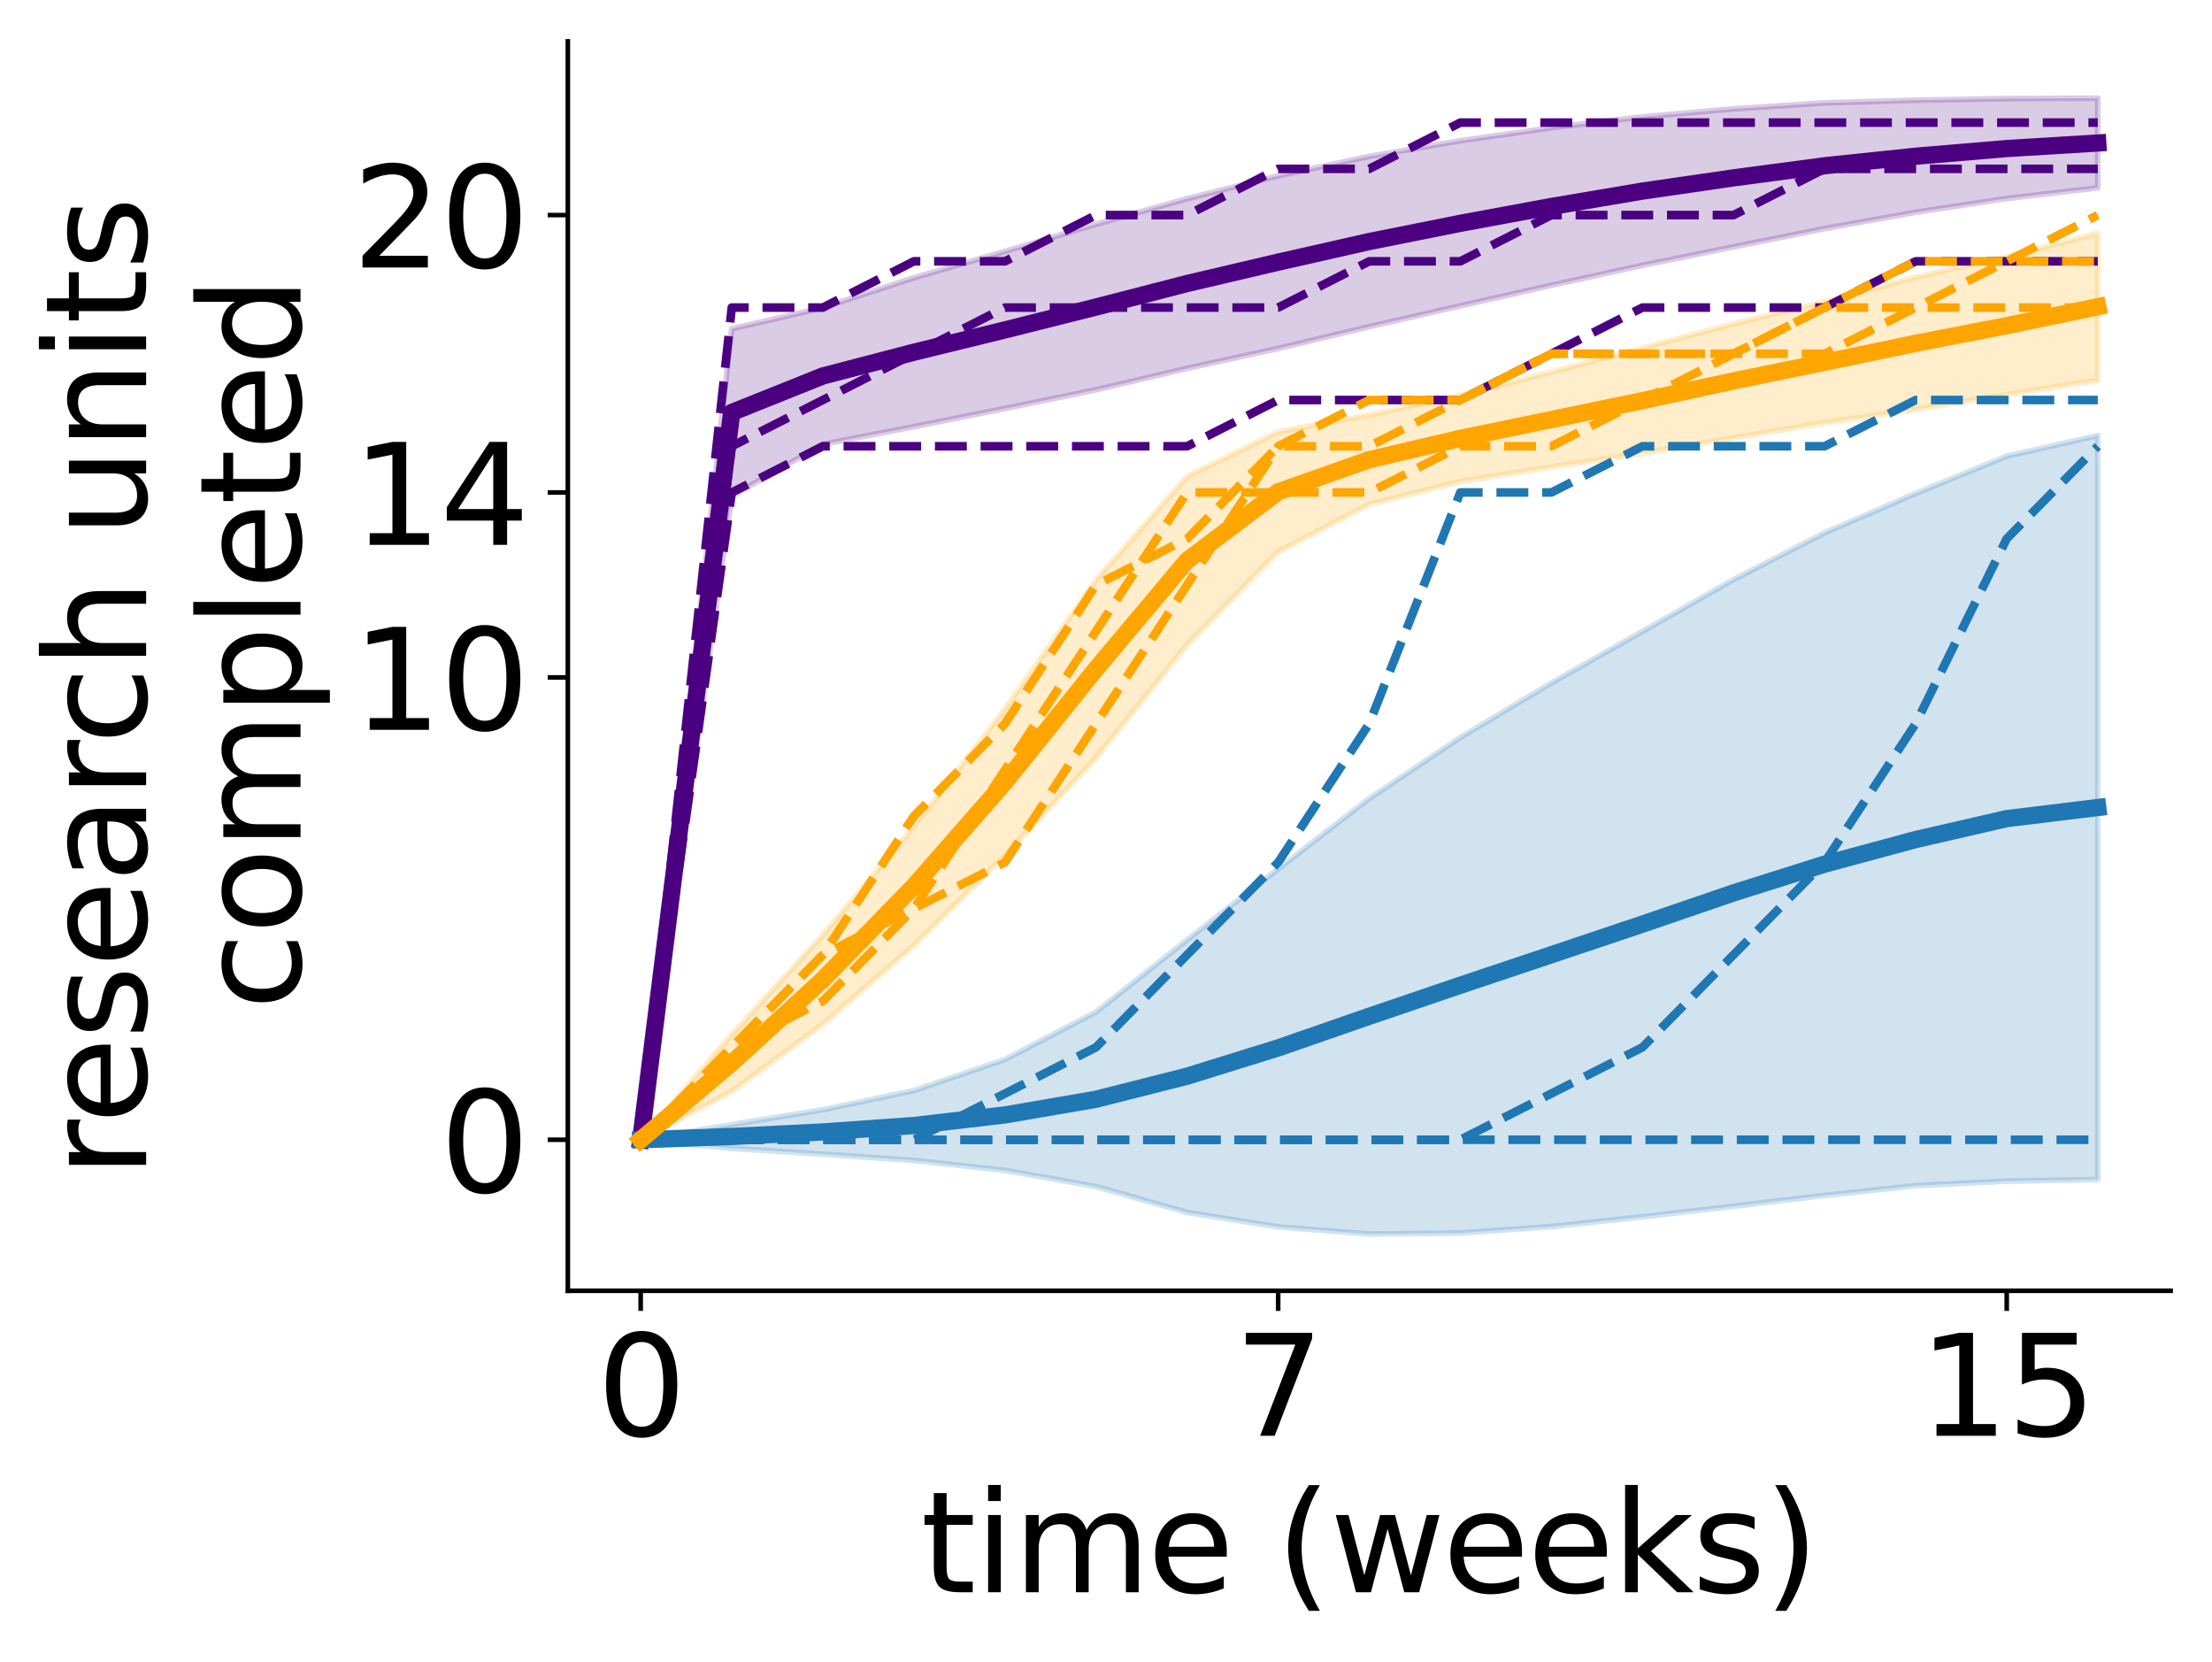 <?xml version="1.0" encoding="utf-8" standalone="no"?>
<!DOCTYPE svg PUBLIC "-//W3C//DTD SVG 1.1//EN"
  "http://www.w3.org/Graphics/SVG/1.1/DTD/svg11.dtd">
<svg xmlns:xlink="http://www.w3.org/1999/xlink" width="385.042pt" height="289.295pt" viewBox="0 0 385.042 289.295" xmlns="http://www.w3.org/2000/svg" version="1.1">
 <defs>
  <style type="text/css">*{stroke-linejoin: round; stroke-linecap: butt}</style>
 </defs>
 <g id="figure_1">
  <g id="patch_1">
   <path d="M -0 289.295 
L 385.042 289.295 
L 385.042 0 
L -0 0 
z
" style="fill: #ffffff"/>
  </g>
  <g id="axes_1">
   <g id="patch_2">
    <path d="M 98.842 224.64 
L 377.842 224.64 
L 377.842 7.2 
L 98.842 7.2 
z
" style="fill: #ffffff"/>
   </g>
   <g id="PolyCollection_1">
    <defs>
     <path id="mb1143b1d46" d="M 111.524 -90.939 
L 111.524 -90.939 
L 127.376 -202.954 
L 143.229 -211.973 
L 159.081 -215.042 
L 174.933 -218.208 
L 190.785 -221.46 
L 206.638 -225.19 
L 222.49 -228.659 
L 238.342 -232.441 
L 254.195 -236.064 
L 270.047 -239.65 
L 285.899 -243.117 
L 301.751 -246.334 
L 317.604 -249.51 
L 333.456 -252.356 
L 349.308 -254.753 
L 365.16 -256.605 
L 365.16 -272.211 
L 365.16 -272.211 
L 349.308 -272.132 
L 333.456 -271.857 
L 317.604 -271.389 
L 301.751 -270.349 
L 285.899 -268.963 
L 270.047 -267.071 
L 254.195 -264.799 
L 238.342 -262.082 
L 222.49 -258.687 
L 206.638 -254.721 
L 190.785 -250.26 
L 174.933 -245.546 
L 159.081 -240.955 
L 143.229 -235.753 
L 127.376 -232.075 
L 111.524 -90.939 
z
" style="stroke: #4b0082; stroke-opacity: 0.2"/>
    </defs>
    <g clip-path="url(#pa54cd7e63d)">
     <use xlink:href="#mb1143b1d46" x="0" y="289.295" style="fill: #4b0082; fill-opacity: 0.2; stroke: #4b0082; stroke-opacity: 0.2"/>
    </g>
   </g>
   <g id="PolyCollection_2">
    <defs>
     <path id="mcc046ccbb8" d="M 111.524 -90.939 
L 111.524 -90.939 
L 127.376 -89.443 
L 143.229 -88.436 
L 159.081 -87.336 
L 174.933 -85.615 
L 190.785 -82.8 
L 206.638 -78.288 
L 222.49 -75.781 
L 238.342 -74.539 
L 254.195 -74.712 
L 270.047 -75.836 
L 285.899 -77.528 
L 301.751 -79.377 
L 317.604 -81.246 
L 333.456 -82.946 
L 349.308 -83.747 
L 365.16 -84.015 
L 365.16 -213.503 
L 365.16 -213.503 
L 349.308 -209.909 
L 333.456 -203.42 
L 317.604 -196.559 
L 301.751 -188.418 
L 285.899 -179.405 
L 270.047 -170.443 
L 254.195 -160.946 
L 238.342 -150.322 
L 222.49 -138.072 
L 206.638 -125.717 
L 190.785 -113.174 
L 174.933 -104.904 
L 159.081 -99.498 
L 143.229 -96.161 
L 127.376 -93.576 
L 111.524 -90.939 
z
" style="stroke: #1f77b4; stroke-opacity: 0.2"/>
    </defs>
    <g clip-path="url(#pa54cd7e63d)">
     <use xlink:href="#mcc046ccbb8" x="0" y="289.295" style="fill: #1f77b4; fill-opacity: 0.2; stroke: #1f77b4; stroke-opacity: 0.2"/>
    </g>
   </g>
   <g id="PolyCollection_3">
    <defs>
     <path id="m0588cdeda9" d="M 111.524 -90.939 
L 111.524 -90.939 
L 127.376 -99.349 
L 143.229 -111.04 
L 159.081 -124.764 
L 174.933 -140.433 
L 190.785 -157.396 
L 206.638 -177.118 
L 222.49 -193.252 
L 238.342 -201.523 
L 254.195 -205.505 
L 270.047 -208.023 
L 285.899 -210.404 
L 301.751 -213.088 
L 317.604 -215.716 
L 333.456 -218.027 
L 349.308 -220.62 
L 365.16 -223.149 
L 365.16 -248.683 
L 365.16 -248.683 
L 349.308 -244.631 
L 333.456 -241.076 
L 317.604 -236.773 
L 301.751 -232.932 
L 285.899 -228.744 
L 270.047 -224.544 
L 254.195 -220.513 
L 238.342 -217.075 
L 222.49 -214.146 
L 206.638 -206.383 
L 190.785 -188.368 
L 174.933 -165.904 
L 159.081 -145.397 
L 143.229 -126.582 
L 127.376 -109.226 
L 111.524 -90.939 
z
" style="stroke: #ffa500; stroke-opacity: 0.2"/>
    </defs>
    <g clip-path="url(#pa54cd7e63d)">
     <use xlink:href="#m0588cdeda9" x="0" y="289.295" style="fill: #ffa500; fill-opacity: 0.2; stroke: #ffa500; stroke-opacity: 0.2"/>
    </g>
   </g>
   <g id="matplotlib.axis_1">
    <g id="xtick_1">
     <g id="line2d_1">
      <defs>
       <path id="ma0739adc99" d="M 0 0 
L 0 3.5 
" style="stroke: #000000; stroke-width: 0.8"/>
      </defs>
      <g>
       <use xlink:href="#ma0739adc99" x="111.524" y="224.64" style="stroke: #000000; stroke-width: 0.8"/>
      </g>
     </g>
     <g id="text_1">
      <!-- 0 -->
      <g transform="translate(103.889 249.876) scale(0.24 -0.24)">
       <defs>
        <path id="DejaVuSans-30" d="M 2034 4250 
Q 1547 4250 1301 3770 
Q 1056 3291 1056 2328 
Q 1056 1369 1301 889 
Q 1547 409 2034 409 
Q 2525 409 2770 889 
Q 3016 1369 3016 2328 
Q 3016 3291 2770 3770 
Q 2525 4250 2034 4250 
z
M 2034 4750 
Q 2819 4750 3233 4129 
Q 3647 3509 3647 2328 
Q 3647 1150 3233 529 
Q 2819 -91 2034 -91 
Q 1250 -91 836 529 
Q 422 1150 422 2328 
Q 422 3509 836 4129 
Q 1250 4750 2034 4750 
z
" transform="scale(0.016)"/>
       </defs>
       <use xlink:href="#DejaVuSans-30"/>
      </g>
     </g>
    </g>
    <g id="xtick_2">
     <g id="line2d_2">
      <g>
       <use xlink:href="#ma0739adc99" x="222.49" y="224.64" style="stroke: #000000; stroke-width: 0.8"/>
      </g>
     </g>
     <g id="text_2">
      <!-- 7 -->
      <g transform="translate(214.855 249.876) scale(0.24 -0.24)">
       <defs>
        <path id="DejaVuSans-37" d="M 525 4666 
L 3525 4666 
L 3525 4397 
L 1831 0 
L 1172 0 
L 2766 4134 
L 525 4134 
L 525 4666 
z
" transform="scale(0.016)"/>
       </defs>
       <use xlink:href="#DejaVuSans-37"/>
      </g>
     </g>
    </g>
    <g id="xtick_3">
     <g id="line2d_3">
      <g>
       <use xlink:href="#ma0739adc99" x="349.308" y="224.64" style="stroke: #000000; stroke-width: 0.8"/>
      </g>
     </g>
     <g id="text_3">
      <!-- 15 -->
      <g transform="translate(334.038 249.876) scale(0.24 -0.24)">
       <defs>
        <path id="DejaVuSans-31" d="M 794 531 
L 1825 531 
L 1825 4091 
L 703 3866 
L 703 4441 
L 1819 4666 
L 2450 4666 
L 2450 531 
L 3481 531 
L 3481 0 
L 794 0 
L 794 531 
z
" transform="scale(0.016)"/>
        <path id="DejaVuSans-35" d="M 691 4666 
L 3169 4666 
L 3169 4134 
L 1269 4134 
L 1269 2991 
Q 1406 3038 1543 3061 
Q 1681 3084 1819 3084 
Q 2600 3084 3056 2656 
Q 3513 2228 3513 1497 
Q 3513 744 3044 326 
Q 2575 -91 1722 -91 
Q 1428 -91 1123 -41 
Q 819 9 494 109 
L 494 744 
Q 775 591 1075 516 
Q 1375 441 1709 441 
Q 2250 441 2565 725 
Q 2881 1009 2881 1497 
Q 2881 1984 2565 2268 
Q 2250 2553 1709 2553 
Q 1456 2553 1204 2497 
Q 953 2441 691 2322 
L 691 4666 
z
" transform="scale(0.016)"/>
       </defs>
       <use xlink:href="#DejaVuSans-31"/>
       <use xlink:href="#DejaVuSans-35" x="63.623"/>
      </g>
     </g>
    </g>
    <g id="text_4">
     <!-- time (weeks) -->
     <g transform="translate(160.273 277.104) scale(0.24 -0.24)">
      <defs>
       <path id="DejaVuSans-74" d="M 1172 4494 
L 1172 3500 
L 2356 3500 
L 2356 3053 
L 1172 3053 
L 1172 1153 
Q 1172 725 1289 603 
Q 1406 481 1766 481 
L 2356 481 
L 2356 0 
L 1766 0 
Q 1100 0 847 248 
Q 594 497 594 1153 
L 594 3053 
L 172 3053 
L 172 3500 
L 594 3500 
L 594 4494 
L 1172 4494 
z
" transform="scale(0.016)"/>
       <path id="DejaVuSans-69" d="M 603 3500 
L 1178 3500 
L 1178 0 
L 603 0 
L 603 3500 
z
M 603 4863 
L 1178 4863 
L 1178 4134 
L 603 4134 
L 603 4863 
z
" transform="scale(0.016)"/>
       <path id="DejaVuSans-6d" d="M 3328 2828 
Q 3544 3216 3844 3400 
Q 4144 3584 4550 3584 
Q 5097 3584 5394 3201 
Q 5691 2819 5691 2113 
L 5691 0 
L 5113 0 
L 5113 2094 
Q 5113 2597 4934 2840 
Q 4756 3084 4391 3084 
Q 3944 3084 3684 2787 
Q 3425 2491 3425 1978 
L 3425 0 
L 2847 0 
L 2847 2094 
Q 2847 2600 2669 2842 
Q 2491 3084 2119 3084 
Q 1678 3084 1418 2786 
Q 1159 2488 1159 1978 
L 1159 0 
L 581 0 
L 581 3500 
L 1159 3500 
L 1159 2956 
Q 1356 3278 1631 3431 
Q 1906 3584 2284 3584 
Q 2666 3584 2933 3390 
Q 3200 3197 3328 2828 
z
" transform="scale(0.016)"/>
       <path id="DejaVuSans-65" d="M 3597 1894 
L 3597 1613 
L 953 1613 
Q 991 1019 1311 708 
Q 1631 397 2203 397 
Q 2534 397 2845 478 
Q 3156 559 3463 722 
L 3463 178 
Q 3153 47 2828 -22 
Q 2503 -91 2169 -91 
Q 1331 -91 842 396 
Q 353 884 353 1716 
Q 353 2575 817 3079 
Q 1281 3584 2069 3584 
Q 2775 3584 3186 3129 
Q 3597 2675 3597 1894 
z
M 3022 2063 
Q 3016 2534 2758 2815 
Q 2500 3097 2075 3097 
Q 1594 3097 1305 2825 
Q 1016 2553 972 2059 
L 3022 2063 
z
" transform="scale(0.016)"/>
       <path id="DejaVuSans-20" transform="scale(0.016)"/>
       <path id="DejaVuSans-28" d="M 1984 4856 
Q 1566 4138 1362 3434 
Q 1159 2731 1159 2009 
Q 1159 1288 1364 580 
Q 1569 -128 1984 -844 
L 1484 -844 
Q 1016 -109 783 600 
Q 550 1309 550 2009 
Q 550 2706 781 3412 
Q 1013 4119 1484 4856 
L 1984 4856 
z
" transform="scale(0.016)"/>
       <path id="DejaVuSans-77" d="M 269 3500 
L 844 3500 
L 1563 769 
L 2278 3500 
L 2956 3500 
L 3675 769 
L 4391 3500 
L 4966 3500 
L 4050 0 
L 3372 0 
L 2619 2869 
L 1863 0 
L 1184 0 
L 269 3500 
z
" transform="scale(0.016)"/>
       <path id="DejaVuSans-6b" d="M 581 4863 
L 1159 4863 
L 1159 1991 
L 2875 3500 
L 3609 3500 
L 1753 1863 
L 3688 0 
L 2938 0 
L 1159 1709 
L 1159 0 
L 581 0 
L 581 4863 
z
" transform="scale(0.016)"/>
       <path id="DejaVuSans-73" d="M 2834 3397 
L 2834 2853 
Q 2591 2978 2328 3040 
Q 2066 3103 1784 3103 
Q 1356 3103 1142 2972 
Q 928 2841 928 2578 
Q 928 2378 1081 2264 
Q 1234 2150 1697 2047 
L 1894 2003 
Q 2506 1872 2764 1633 
Q 3022 1394 3022 966 
Q 3022 478 2636 193 
Q 2250 -91 1575 -91 
Q 1294 -91 989 -36 
Q 684 19 347 128 
L 347 722 
Q 666 556 975 473 
Q 1284 391 1588 391 
Q 1994 391 2212 530 
Q 2431 669 2431 922 
Q 2431 1156 2273 1281 
Q 2116 1406 1581 1522 
L 1381 1569 
Q 847 1681 609 1914 
Q 372 2147 372 2553 
Q 372 3047 722 3315 
Q 1072 3584 1716 3584 
Q 2034 3584 2315 3537 
Q 2597 3491 2834 3397 
z
" transform="scale(0.016)"/>
       <path id="DejaVuSans-29" d="M 513 4856 
L 1013 4856 
Q 1481 4119 1714 3412 
Q 1947 2706 1947 2009 
Q 1947 1309 1714 600 
Q 1481 -109 1013 -844 
L 513 -844 
Q 928 -128 1133 580 
Q 1338 1288 1338 2009 
Q 1338 2731 1133 3434 
Q 928 4138 513 4856 
z
" transform="scale(0.016)"/>
      </defs>
      <use xlink:href="#DejaVuSans-74"/>
      <use xlink:href="#DejaVuSans-69" x="39.209"/>
      <use xlink:href="#DejaVuSans-6d" x="66.992"/>
      <use xlink:href="#DejaVuSans-65" x="164.404"/>
      <use xlink:href="#DejaVuSans-20" x="225.928"/>
      <use xlink:href="#DejaVuSans-28" x="257.715"/>
      <use xlink:href="#DejaVuSans-77" x="296.729"/>
      <use xlink:href="#DejaVuSans-65" x="378.516"/>
      <use xlink:href="#DejaVuSans-65" x="440.039"/>
      <use xlink:href="#DejaVuSans-6b" x="501.562"/>
      <use xlink:href="#DejaVuSans-73" x="559.473"/>
      <use xlink:href="#DejaVuSans-29" x="611.572"/>
     </g>
    </g>
   </g>
   <g id="matplotlib.axis_2">
    <g id="ytick_1">
     <g id="line2d_4">
      <defs>
       <path id="mc1db3385e6" d="M 0 0 
L -3.5 0 
" style="stroke: #000000; stroke-width: 0.8"/>
      </defs>
      <g>
       <use xlink:href="#mc1db3385e6" x="98.842" y="198.356" style="stroke: #000000; stroke-width: 0.8"/>
      </g>
     </g>
     <g id="text_5">
      <!-- 0 -->
      <g transform="translate(76.572 207.474) scale(0.24 -0.24)">
       <use xlink:href="#DejaVuSans-30"/>
      </g>
     </g>
    </g>
    <g id="ytick_2">
     <g id="line2d_5">
      <g>
       <use xlink:href="#mc1db3385e6" x="98.842" y="117.894" style="stroke: #000000; stroke-width: 0.8"/>
      </g>
     </g>
     <g id="text_6">
      <!-- 10 -->
      <g transform="translate(61.302 127.012) scale(0.24 -0.24)">
       <use xlink:href="#DejaVuSans-31"/>
       <use xlink:href="#DejaVuSans-30" x="63.623"/>
      </g>
     </g>
    </g>
    <g id="ytick_3">
     <g id="line2d_6">
      <g>
       <use xlink:href="#mc1db3385e6" x="98.842" y="37.431" style="stroke: #000000; stroke-width: 0.8"/>
      </g>
     </g>
     <g id="text_7">
      <!-- 20 -->
      <g transform="translate(61.302 46.549) scale(0.24 -0.24)">
       <defs>
        <path id="DejaVuSans-32" d="M 1228 531 
L 3431 531 
L 3431 0 
L 469 0 
L 469 531 
Q 828 903 1448 1529 
Q 2069 2156 2228 2338 
Q 2531 2678 2651 2914 
Q 2772 3150 2772 3378 
Q 2772 3750 2511 3984 
Q 2250 4219 1831 4219 
Q 1534 4219 1204 4116 
Q 875 4013 500 3803 
L 500 4441 
Q 881 4594 1212 4672 
Q 1544 4750 1819 4750 
Q 2544 4750 2975 4387 
Q 3406 4025 3406 3419 
Q 3406 3131 3298 2873 
Q 3191 2616 2906 2266 
Q 2828 2175 2409 1742 
Q 1991 1309 1228 531 
z
" transform="scale(0.016)"/>
       </defs>
       <use xlink:href="#DejaVuSans-32"/>
       <use xlink:href="#DejaVuSans-30" x="63.623"/>
      </g>
     </g>
    </g>
    <g id="ytick_4">
     <g id="line2d_7">
      <g>
       <use xlink:href="#mc1db3385e6" x="98.842" y="85.709" style="stroke: #000000; stroke-width: 0.8"/>
      </g>
     </g>
     <g id="text_8">
      <!-- 14 -->
      <g transform="translate(61.302 94.827) scale(0.24 -0.24)">
       <defs>
        <path id="DejaVuSans-34" d="M 2419 4116 
L 825 1625 
L 2419 1625 
L 2419 4116 
z
M 2253 4666 
L 3047 4666 
L 3047 1625 
L 3713 1625 
L 3713 1100 
L 3047 1100 
L 3047 0 
L 2419 0 
L 2419 1100 
L 313 1100 
L 313 1709 
L 2253 4666 
z
" transform="scale(0.016)"/>
       </defs>
       <use xlink:href="#DejaVuSans-31"/>
       <use xlink:href="#DejaVuSans-34" x="63.623"/>
      </g>
     </g>
    </g>
    <g id="text_9">
     <!-- research units  -->
     <g transform="translate(25.436 204.949) rotate(-90) scale(0.24 -0.24)">
      <defs>
       <path id="DejaVuSans-72" d="M 2631 2963 
Q 2534 3019 2420 3045 
Q 2306 3072 2169 3072 
Q 1681 3072 1420 2755 
Q 1159 2438 1159 1844 
L 1159 0 
L 581 0 
L 581 3500 
L 1159 3500 
L 1159 2956 
Q 1341 3275 1631 3429 
Q 1922 3584 2338 3584 
Q 2397 3584 2469 3576 
Q 2541 3569 2628 3553 
L 2631 2963 
z
" transform="scale(0.016)"/>
       <path id="DejaVuSans-61" d="M 2194 1759 
Q 1497 1759 1228 1600 
Q 959 1441 959 1056 
Q 959 750 1161 570 
Q 1363 391 1709 391 
Q 2188 391 2477 730 
Q 2766 1069 2766 1631 
L 2766 1759 
L 2194 1759 
z
M 3341 1997 
L 3341 0 
L 2766 0 
L 2766 531 
Q 2569 213 2275 61 
Q 1981 -91 1556 -91 
Q 1019 -91 701 211 
Q 384 513 384 1019 
Q 384 1609 779 1909 
Q 1175 2209 1959 2209 
L 2766 2209 
L 2766 2266 
Q 2766 2663 2505 2880 
Q 2244 3097 1772 3097 
Q 1472 3097 1187 3025 
Q 903 2953 641 2809 
L 641 3341 
Q 956 3463 1253 3523 
Q 1550 3584 1831 3584 
Q 2591 3584 2966 3190 
Q 3341 2797 3341 1997 
z
" transform="scale(0.016)"/>
       <path id="DejaVuSans-63" d="M 3122 3366 
L 3122 2828 
Q 2878 2963 2633 3030 
Q 2388 3097 2138 3097 
Q 1578 3097 1268 2742 
Q 959 2388 959 1747 
Q 959 1106 1268 751 
Q 1578 397 2138 397 
Q 2388 397 2633 464 
Q 2878 531 3122 666 
L 3122 134 
Q 2881 22 2623 -34 
Q 2366 -91 2075 -91 
Q 1284 -91 818 406 
Q 353 903 353 1747 
Q 353 2603 823 3093 
Q 1294 3584 2113 3584 
Q 2378 3584 2631 3529 
Q 2884 3475 3122 3366 
z
" transform="scale(0.016)"/>
       <path id="DejaVuSans-68" d="M 3513 2113 
L 3513 0 
L 2938 0 
L 2938 2094 
Q 2938 2591 2744 2837 
Q 2550 3084 2163 3084 
Q 1697 3084 1428 2787 
Q 1159 2491 1159 1978 
L 1159 0 
L 581 0 
L 581 4863 
L 1159 4863 
L 1159 2956 
Q 1366 3272 1645 3428 
Q 1925 3584 2291 3584 
Q 2894 3584 3203 3211 
Q 3513 2838 3513 2113 
z
" transform="scale(0.016)"/>
       <path id="DejaVuSans-75" d="M 544 1381 
L 544 3500 
L 1119 3500 
L 1119 1403 
Q 1119 906 1312 657 
Q 1506 409 1894 409 
Q 2359 409 2629 706 
Q 2900 1003 2900 1516 
L 2900 3500 
L 3475 3500 
L 3475 0 
L 2900 0 
L 2900 538 
Q 2691 219 2414 64 
Q 2138 -91 1772 -91 
Q 1169 -91 856 284 
Q 544 659 544 1381 
z
M 1991 3584 
L 1991 3584 
z
" transform="scale(0.016)"/>
       <path id="DejaVuSans-6e" d="M 3513 2113 
L 3513 0 
L 2938 0 
L 2938 2094 
Q 2938 2591 2744 2837 
Q 2550 3084 2163 3084 
Q 1697 3084 1428 2787 
Q 1159 2491 1159 1978 
L 1159 0 
L 581 0 
L 581 3500 
L 1159 3500 
L 1159 2956 
Q 1366 3272 1645 3428 
Q 1925 3584 2291 3584 
Q 2894 3584 3203 3211 
Q 3513 2838 3513 2113 
z
" transform="scale(0.016)"/>
      </defs>
      <use xlink:href="#DejaVuSans-72"/>
      <use xlink:href="#DejaVuSans-65" x="38.863"/>
      <use xlink:href="#DejaVuSans-73" x="100.387"/>
      <use xlink:href="#DejaVuSans-65" x="152.486"/>
      <use xlink:href="#DejaVuSans-61" x="214.01"/>
      <use xlink:href="#DejaVuSans-72" x="275.289"/>
      <use xlink:href="#DejaVuSans-63" x="314.152"/>
      <use xlink:href="#DejaVuSans-68" x="369.133"/>
      <use xlink:href="#DejaVuSans-20" x="432.512"/>
      <use xlink:href="#DejaVuSans-75" x="464.299"/>
      <use xlink:href="#DejaVuSans-6e" x="527.678"/>
      <use xlink:href="#DejaVuSans-69" x="591.057"/>
      <use xlink:href="#DejaVuSans-74" x="618.84"/>
      <use xlink:href="#DejaVuSans-73" x="658.049"/>
      <use xlink:href="#DejaVuSans-20" x="710.148"/>
     </g>
     <!--  completed -->
     <g transform="translate(52.311 183.405) rotate(-90) scale(0.24 -0.24)">
      <defs>
       <path id="DejaVuSans-6f" d="M 1959 3097 
Q 1497 3097 1228 2736 
Q 959 2375 959 1747 
Q 959 1119 1226 758 
Q 1494 397 1959 397 
Q 2419 397 2687 759 
Q 2956 1122 2956 1747 
Q 2956 2369 2687 2733 
Q 2419 3097 1959 3097 
z
M 1959 3584 
Q 2709 3584 3137 3096 
Q 3566 2609 3566 1747 
Q 3566 888 3137 398 
Q 2709 -91 1959 -91 
Q 1206 -91 779 398 
Q 353 888 353 1747 
Q 353 2609 779 3096 
Q 1206 3584 1959 3584 
z
" transform="scale(0.016)"/>
       <path id="DejaVuSans-70" d="M 1159 525 
L 1159 -1331 
L 581 -1331 
L 581 3500 
L 1159 3500 
L 1159 2969 
Q 1341 3281 1617 3432 
Q 1894 3584 2278 3584 
Q 2916 3584 3314 3078 
Q 3713 2572 3713 1747 
Q 3713 922 3314 415 
Q 2916 -91 2278 -91 
Q 1894 -91 1617 61 
Q 1341 213 1159 525 
z
M 3116 1747 
Q 3116 2381 2855 2742 
Q 2594 3103 2138 3103 
Q 1681 3103 1420 2742 
Q 1159 2381 1159 1747 
Q 1159 1113 1420 752 
Q 1681 391 2138 391 
Q 2594 391 2855 752 
Q 3116 1113 3116 1747 
z
" transform="scale(0.016)"/>
       <path id="DejaVuSans-6c" d="M 603 4863 
L 1178 4863 
L 1178 0 
L 603 0 
L 603 4863 
z
" transform="scale(0.016)"/>
       <path id="DejaVuSans-64" d="M 2906 2969 
L 2906 4863 
L 3481 4863 
L 3481 0 
L 2906 0 
L 2906 525 
Q 2725 213 2448 61 
Q 2172 -91 1784 -91 
Q 1150 -91 751 415 
Q 353 922 353 1747 
Q 353 2572 751 3078 
Q 1150 3584 1784 3584 
Q 2172 3584 2448 3432 
Q 2725 3281 2906 2969 
z
M 947 1747 
Q 947 1113 1208 752 
Q 1469 391 1925 391 
Q 2381 391 2643 752 
Q 2906 1113 2906 1747 
Q 2906 2381 2643 2742 
Q 2381 3103 1925 3103 
Q 1469 3103 1208 2742 
Q 947 2381 947 1747 
z
" transform="scale(0.016)"/>
      </defs>
      <use xlink:href="#DejaVuSans-20"/>
      <use xlink:href="#DejaVuSans-63" x="31.787"/>
      <use xlink:href="#DejaVuSans-6f" x="86.768"/>
      <use xlink:href="#DejaVuSans-6d" x="147.949"/>
      <use xlink:href="#DejaVuSans-70" x="245.361"/>
      <use xlink:href="#DejaVuSans-6c" x="308.838"/>
      <use xlink:href="#DejaVuSans-65" x="336.621"/>
      <use xlink:href="#DejaVuSans-74" x="398.145"/>
      <use xlink:href="#DejaVuSans-65" x="437.354"/>
      <use xlink:href="#DejaVuSans-64" x="498.877"/>
     </g>
    </g>
   </g>
   <g id="line2d_8">
    <path d="M 111.524 198.356 
L 127.376 71.781 
L 143.229 65.432 
L 159.081 61.296 
L 174.933 57.418 
L 190.785 53.435 
L 206.638 49.34 
L 222.49 45.622 
L 238.342 42.034 
L 254.195 38.863 
L 270.047 35.934 
L 285.899 33.255 
L 301.751 30.954 
L 317.604 28.846 
L 333.456 27.188 
L 349.308 25.852 
L 365.16 24.887 
" clip-path="url(#pa54cd7e63d)" style="fill: none; stroke: #4b0082; stroke-width: 3; stroke-linecap: square"/>
   </g>
   <g id="line2d_9">
    <path d="M 111.524 198.356 
L 127.376 77.662 
L 143.229 69.616 
L 159.081 61.57 
L 174.933 53.524 
L 190.785 53.524 
L 206.638 53.524 
L 222.49 53.524 
L 238.342 45.477 
L 254.195 45.477 
L 270.047 37.431 
L 285.899 37.431 
L 301.751 37.431 
L 317.604 29.385 
L 333.456 29.385 
L 349.308 29.385 
L 365.16 29.385 
" clip-path="url(#pa54cd7e63d)" style="fill: none; stroke-dasharray: 5.55,2.4; stroke-dashoffset: 0; stroke: #4b0082; stroke-width: 1.5"/>
   </g>
   <g id="line2d_10">
    <path d="M 111.524 198.356 
L 127.376 53.524 
L 143.229 53.524 
L 159.081 45.477 
L 174.933 45.477 
L 190.785 37.431 
L 206.638 37.431 
L 222.49 29.385 
L 238.342 29.385 
L 254.195 21.339 
L 270.047 21.339 
L 285.899 21.339 
L 301.751 21.339 
L 317.604 21.339 
L 333.456 21.339 
L 349.308 21.339 
L 365.16 21.339 
" clip-path="url(#pa54cd7e63d)" style="fill: none; stroke-dasharray: 5.55,2.4; stroke-dashoffset: 0; stroke: #4b0082; stroke-width: 1.5"/>
   </g>
   <g id="line2d_11">
    <path d="M 111.524 198.356 
L 127.376 85.709 
L 143.229 77.662 
L 159.081 77.662 
L 174.933 77.662 
L 190.785 77.662 
L 206.638 77.662 
L 222.49 69.616 
L 238.342 69.616 
L 254.195 69.616 
L 270.047 61.57 
L 285.899 53.524 
L 301.751 53.524 
L 317.604 53.524 
L 333.456 45.477 
L 349.308 45.477 
L 365.16 45.477 
" clip-path="url(#pa54cd7e63d)" style="fill: none; stroke-dasharray: 5.55,2.4; stroke-dashoffset: 0; stroke: #4b0082; stroke-width: 1.5"/>
   </g>
   <g id="line2d_12">
    <path d="M 111.524 198.356 
L 127.376 197.785 
L 143.229 196.996 
L 159.081 195.878 
L 174.933 194.035 
L 190.785 191.308 
L 206.638 187.293 
L 222.49 182.368 
L 238.342 176.865 
L 254.195 171.466 
L 270.047 166.155 
L 285.899 160.829 
L 301.751 155.397 
L 317.604 150.393 
L 333.456 146.112 
L 349.308 142.467 
L 365.16 140.536 
" clip-path="url(#pa54cd7e63d)" style="fill: none; stroke: #1f77b4; stroke-width: 3; stroke-linecap: square"/>
   </g>
   <g id="line2d_13">
    <path d="M 111.524 198.356 
L 127.376 198.356 
L 143.229 198.356 
L 159.081 198.356 
L 174.933 198.356 
L 190.785 198.356 
L 206.638 198.356 
L 222.49 198.356 
L 238.342 198.356 
L 254.195 198.356 
L 270.047 190.31 
L 285.899 182.264 
L 301.751 166.171 
L 317.604 150.079 
L 333.456 125.94 
L 349.308 93.755 
L 365.16 77.662 
" clip-path="url(#pa54cd7e63d)" style="fill: none; stroke-dasharray: 5.55,2.4; stroke-dashoffset: 0; stroke: #1f77b4; stroke-width: 1.5"/>
   </g>
   <g id="line2d_14">
    <path d="M 111.524 198.356 
L 127.376 198.356 
L 143.229 198.356 
L 159.081 198.356 
L 174.933 198.356 
L 190.785 198.356 
L 206.638 198.356 
L 222.49 198.356 
L 238.342 198.356 
L 254.195 198.356 
L 270.047 198.356 
L 285.899 198.356 
L 301.751 198.356 
L 317.604 198.356 
L 333.456 198.356 
L 349.308 198.356 
L 365.16 198.356 
" clip-path="url(#pa54cd7e63d)" style="fill: none; stroke-dasharray: 5.55,2.4; stroke-dashoffset: 0; stroke: #1f77b4; stroke-width: 1.5"/>
   </g>
   <g id="line2d_15">
    <path d="M 111.524 198.356 
L 127.376 198.356 
L 143.229 198.356 
L 159.081 198.356 
L 174.933 190.31 
L 190.785 182.264 
L 206.638 166.171 
L 222.49 150.079 
L 238.342 125.94 
L 254.195 85.709 
L 270.047 85.709 
L 285.899 77.662 
L 301.751 77.662 
L 317.604 77.662 
L 333.456 69.616 
L 349.308 69.616 
L 365.16 69.616 
" clip-path="url(#pa54cd7e63d)" style="fill: none; stroke-dasharray: 5.55,2.4; stroke-dashoffset: 0; stroke: #1f77b4; stroke-width: 1.5"/>
   </g>
   <g id="line2d_16">
    <path d="M 111.524 198.356 
L 127.376 185.008 
L 143.229 170.484 
L 159.081 154.215 
L 174.933 136.127 
L 190.785 116.413 
L 206.638 97.545 
L 222.49 85.596 
L 238.342 79.996 
L 254.195 76.286 
L 270.047 73.012 
L 285.899 69.721 
L 301.751 66.285 
L 317.604 63.05 
L 333.456 59.743 
L 349.308 56.67 
L 365.16 53.379 
" clip-path="url(#pa54cd7e63d)" style="fill: none; stroke: #ffa500; stroke-width: 3; stroke-linecap: square"/>
   </g>
   <g id="line2d_17">
    <path d="M 111.524 198.356 
L 127.376 182.264 
L 143.229 166.171 
L 159.081 142.032 
L 174.933 125.94 
L 190.785 101.801 
L 206.638 93.755 
L 222.49 77.662 
L 238.342 77.662 
L 254.195 69.616 
L 270.047 61.57 
L 285.899 61.57 
L 301.751 61.57 
L 317.604 53.524 
L 333.456 45.477 
L 349.308 45.477 
L 365.16 45.477 
" clip-path="url(#pa54cd7e63d)" style="fill: none; stroke-dasharray: 5.55,2.4; stroke-dashoffset: 0; stroke: #ffa500; stroke-width: 1.5"/>
   </g>
   <g id="line2d_18">
    <path d="M 111.524 198.356 
L 127.376 182.264 
L 143.229 166.171 
L 159.081 158.125 
L 174.933 150.079 
L 190.785 125.94 
L 206.638 101.801 
L 222.49 77.662 
L 238.342 69.616 
L 254.195 69.616 
L 270.047 61.57 
L 285.899 61.57 
L 301.751 61.57 
L 317.604 53.524 
L 333.456 53.524 
L 349.308 45.477 
L 365.16 37.431 
" clip-path="url(#pa54cd7e63d)" style="fill: none; stroke-dasharray: 5.55,2.4; stroke-dashoffset: 0; stroke: #ffa500; stroke-width: 1.5"/>
   </g>
   <g id="line2d_19">
    <path d="M 111.524 198.356 
L 127.376 182.264 
L 143.229 174.218 
L 159.081 158.125 
L 174.933 133.986 
L 190.785 109.847 
L 206.638 85.709 
L 222.49 85.709 
L 238.342 85.709 
L 254.195 77.662 
L 270.047 77.662 
L 285.899 69.616 
L 301.751 61.57 
L 317.604 61.57 
L 333.456 53.524 
L 349.308 53.524 
L 365.16 53.524 
" clip-path="url(#pa54cd7e63d)" style="fill: none; stroke-dasharray: 5.55,2.4; stroke-dashoffset: 0; stroke: #ffa500; stroke-width: 1.5"/>
   </g>
   <g id="patch_3">
    <path d="M 98.842 224.64 
L 98.842 7.2 
" style="fill: none; stroke: #000000; stroke-width: 0.8; stroke-linejoin: miter; stroke-linecap: square"/>
   </g>
   <g id="patch_4">
    <path d="M 98.842 224.64 
L 377.842 224.64 
" style="fill: none; stroke: #000000; stroke-width: 0.8; stroke-linejoin: miter; stroke-linecap: square"/>
   </g>
  </g>
 </g>
 <defs>
  <clipPath id="pa54cd7e63d">
   <rect x="98.842" y="7.2" width="279" height="217.44"/>
  </clipPath>
 </defs>
</svg>

